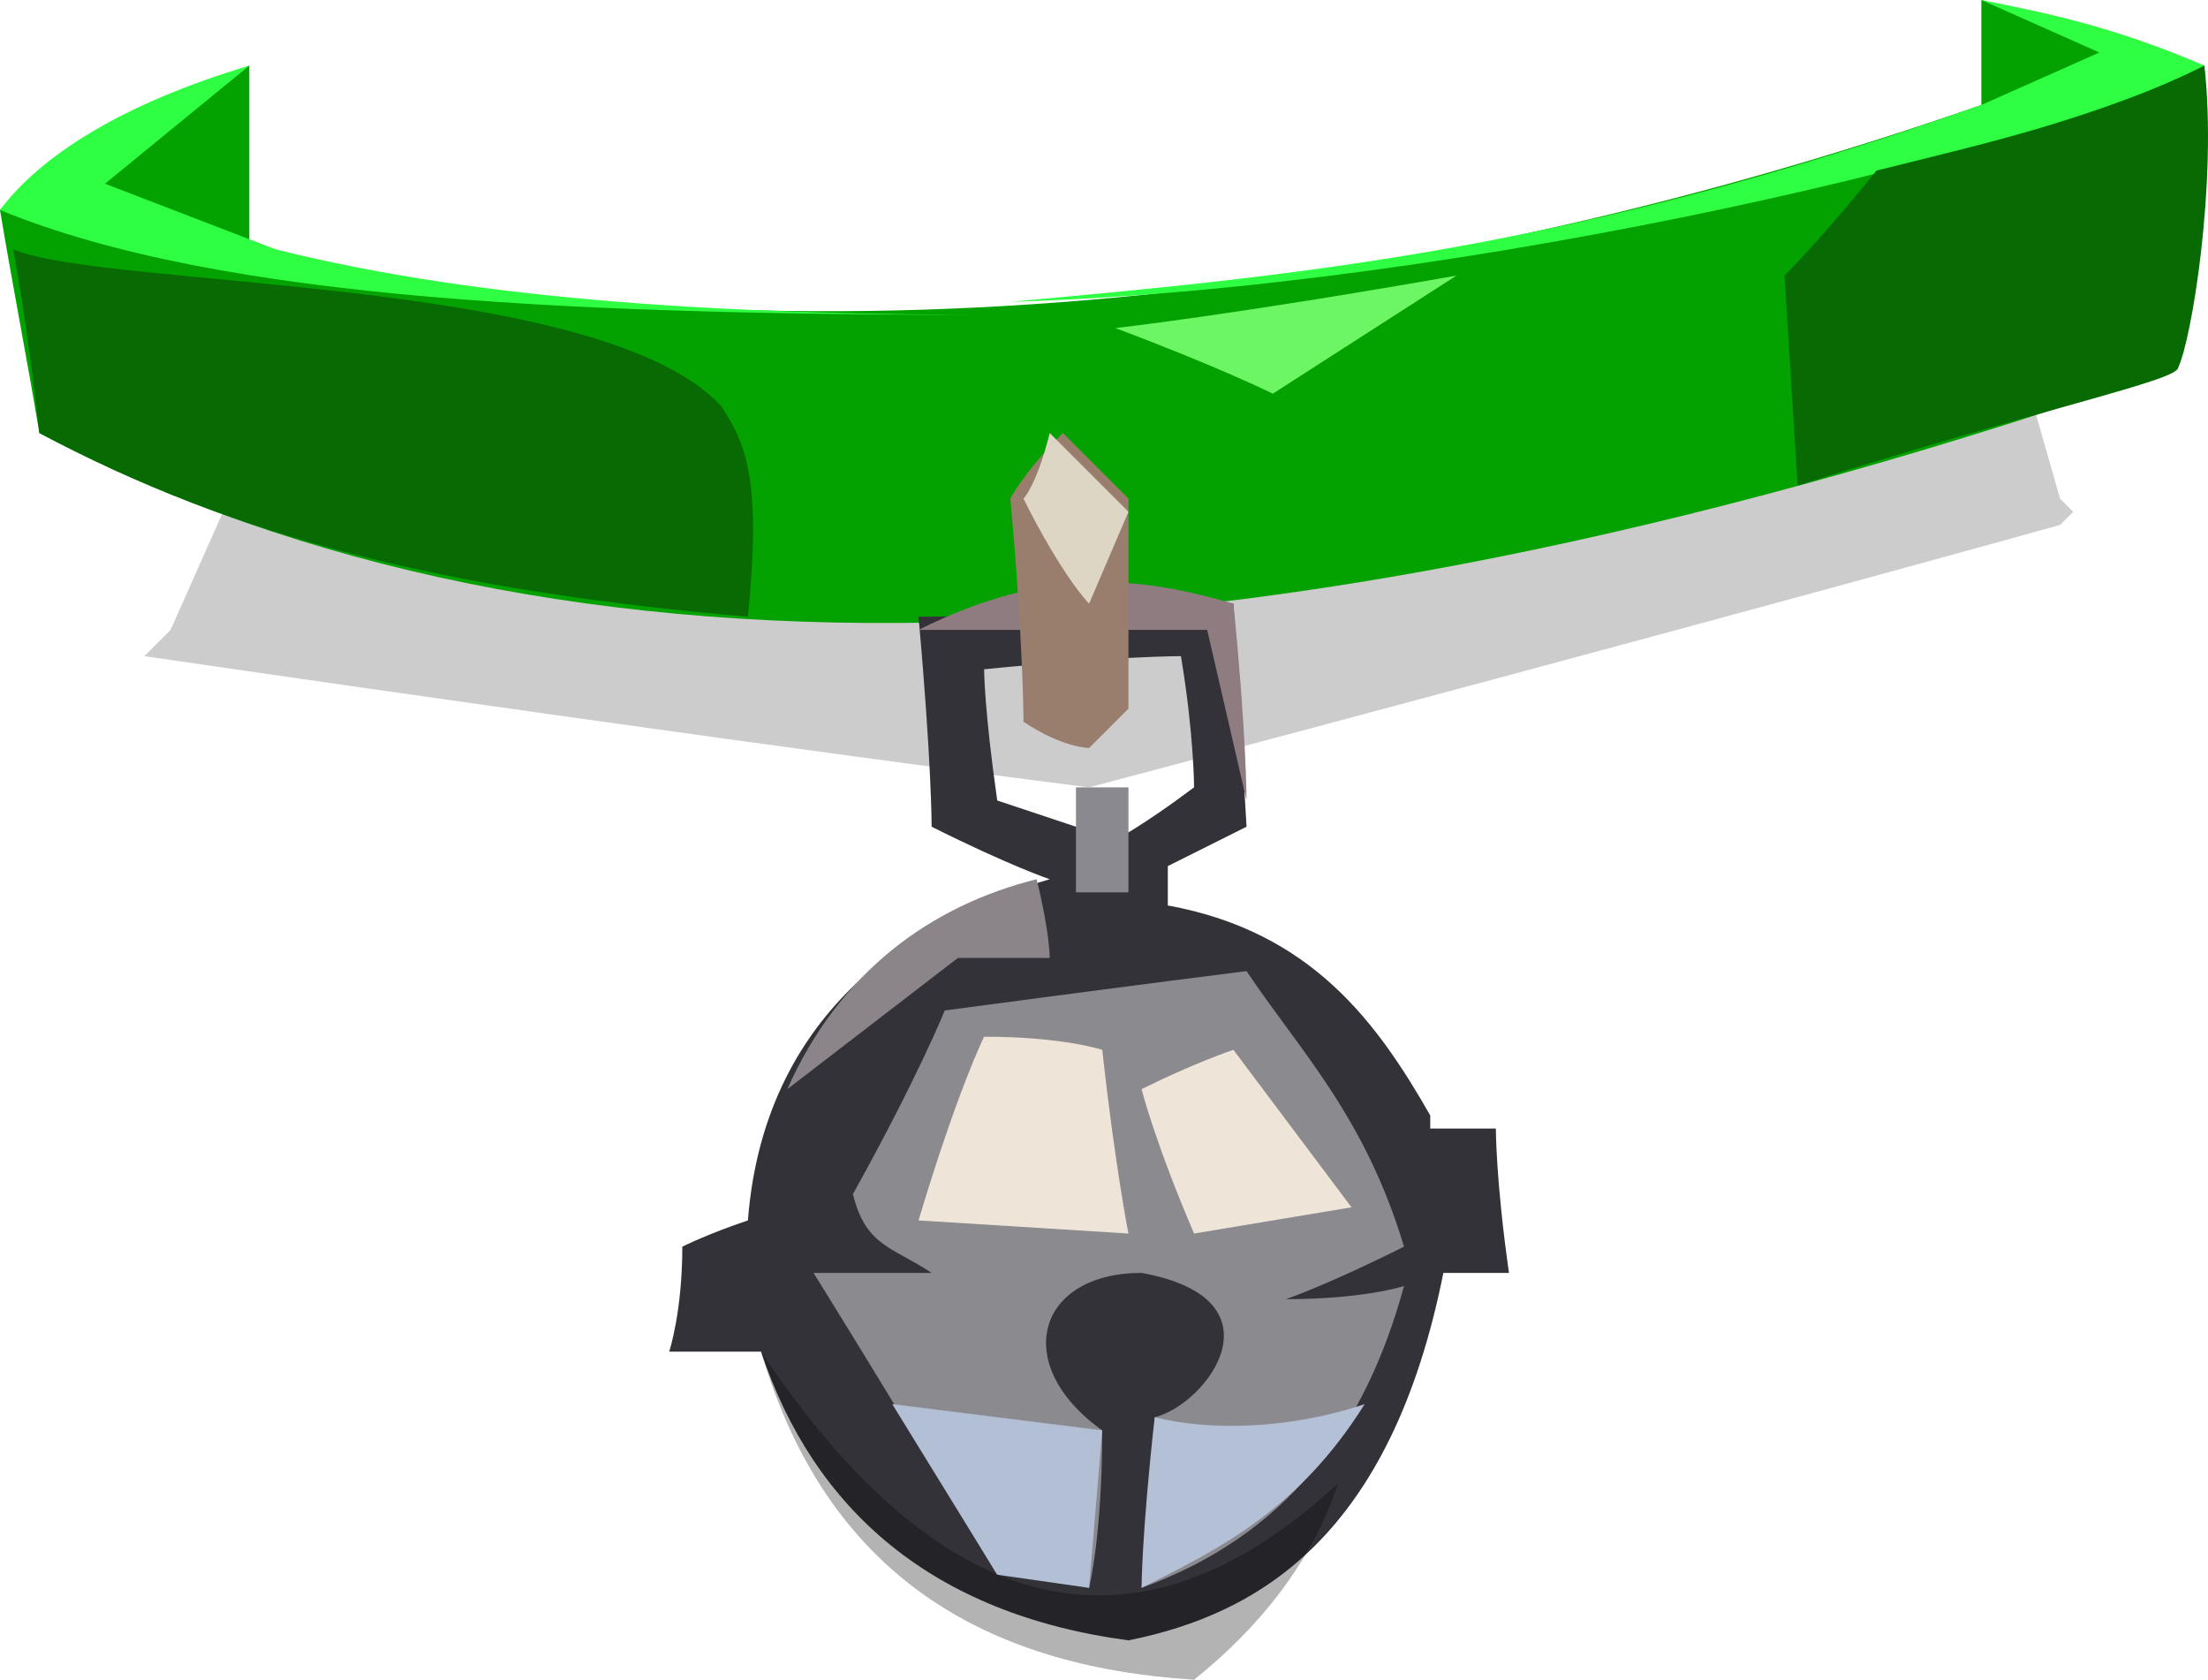 <?xml version="1.0" encoding="UTF-8" standalone="no"?>
<svg
   width="168.273"
   height="128"
   viewBox="0 0 168.273 128"
   version="1.1"
   id="svg24"
   sodipodi:docname="cb-layer-1157.svg"
   xmlns:inkscape="http://www.inkscape.org/namespaces/inkscape"
   xmlns:sodipodi="http://sodipodi.sourceforge.net/DTD/sodipodi-0.dtd"
   xmlns="http://www.w3.org/2000/svg"
   xmlns:svg="http://www.w3.org/2000/svg">
  <sodipodi:namedview
     id="namedview26"
     pagecolor="#ffffff"
     bordercolor="#666666"
     borderopacity="1.0"
     inkscape:pageshadow="2"
     inkscape:pageopacity="0.0"
     inkscape:pagecheckerboard="0" />
  <defs
     id="defs2" />
  <g
     transform="translate(0,-1)"
     id="id-99409">
    <path
       d="m 17,40 -4,9 -2,2 c 48,7 72,10 72,10 49,-13 74,-20 74,-20 l 1,-1 -1,-1 -2,-7 C 63,37 17,40 17,40 Z"
       fill="#000000"
       fill-opacity="0.2"
       id="id-99410" />
    <path
       d="m 151,1 c 7,2 14,4 17,5 0,11 -2,23 -2,23 C 97,53 43,55 3,34 2,28 1,23 0,17 6,12 11,9 19,6 v 14 c 40,9 86,5 132,-11 z"
       fill="#04a200"
       id="id-99411" />
    <path
       d="m 1,20 c 7,3 45,2 54,12 2,3 3,6 2,16 C 34,46 18,42 3,34 2,25 1,20 1,20 Z"
       fill="#076a02"
       id="id-99412" />
    <path
       d="m 85,26 c 8,3 12,5 12,5 l 14,-9 c -17,3 -26,4 -26,4 z"
       fill="#6df664"
       id="id-99413" />
    <path
       d="m 151,1 c 5,1 10,2 17,5 -11,6 -56,17 -91,18 22,-2 43,-4 74,-15 l 9,-4 z"
       fill="#2fff42"
       id="id-99414" />
    <path
       d="m 19,6 -11,9 13,5 c 16,4 35,5 56,5 C 45,25 17,24 0,17 3,13 9,9 19,6 Z"
       fill="#2fff42"
       id="id-99415" />
    <path
       d="m 168,6 c -8,4 -17,6 -25,8 -4,5 -7,8 -7,8 l 1,16 c 19,-6 29,-8 29,-9 1,-2 3,-14 2,-23 z"
       fill="#076a02"
       id="id-99416" />
    <path
       d="m 94,47 1,17 -6,3 c 0,0 0,1 0,3 11,2 16,9 20,16 v 1 0 0 0 h 5 c 0,0 0,4 1,11 0,0 -2,0 -5,0 -4,20 -14,26 -24,28 -15,-2 -24,-10 -28,-22 v 0 h -7 c 0,0 1,-3 1,-8 0,0 2,-1 5,-2 1,-13 9,-22 23,-26 0,0 -3,-1 -9,-4 0,0 0,-5 -1,-16 0,0 8,0 24,-1 z m -4,4 c 0,0 -5,0 -15,1 0,0 0,3 1,10 v 0 l 9,3 c 0,0 2,-1 6,-4 0,0 0,-4 -1,-10 z"
       fill="#333239"
       id="id-99417" />
    <path
       d="m 70,49 c 10,-5 17,-4 24,-2 1,10 1,15 1,15 L 92,49 c -15,0 -22,0 -22,0 z"
       fill="#8e7c81"
       id="id-99418" />
    <path
       d="m 77,39 c 1,11 1,17 1,17 3,2 5,2 5,2 2,-2 3,-3 3,-3 0,-11 0,-16 0,-16 l -5,-5 c -3,3 -4,5 -4,5 z"
       fill="#9a7e6d"
       id="id-99419" />
    <path
       d="m 80,34 c -1,4 -2,5 -2,5 3,6 5,8 5,8 l 3,-7 c -4,-4 -6,-6 -6,-6 z"
       fill="#ded6c5"
       id="id-99420" />
    <path
       d="m 72,78 c 15,-2 23,-3 23,-3 4,6 9,11 12,21 -6,3 -9,4 -9,4 6,0 9,-1 9,-1 -3,11 -9,19 -20,23 1,-9 1,-13 1,-13 4,-1 10,-9 -1,-11 -8,0 -10,7 -3,12 0,8 -1,12 -1,12 -5,-1 -7,-1 -7,-1 -9,-15 -14,-23 -14,-23 6,0 9,0 9,0 -3,-2 -5,-2 -6,-6 5,-9 7,-14 7,-14 z"
       fill="#8b8a8f"
       id="id-99421" />
    <path
       d="m 75,80 c 6,0 9,1 9,1 1,9 2,14 2,14 L 70,94 c 3,-10 5,-14 5,-14 z"
       fill="#eee4d7"
       id="id-99422" />
    <path
       d="m 87,84 c 4,-2 7,-3 7,-3 6,8 9,12 9,12 L 91,95 C 88,88 87,84 87,84 Z"
       fill="#eee4d7"
       id="id-99423" />
    <polygon
       points="83,122 76,121 68,108 84,110 "
       fill="#b3bfd5"
       id="id-99424" />
    <path
       d="m 88,109 c -1,9 -1,13 -1,13 6,-3 12,-6 17,-14 -6,2 -12,2 -16,1 z"
       fill="#b4c0d5"
       id="id-99425" />
    <path
       d="m 79,68 c 1,4 1,6 1,6 -5,0 -7,0 -7,0 L 60,84 C 64,75 71,70 79,68 Z"
       fill="#8b858a"
       id="id-99426" />
    <path
       d="m 82,69 c 3,0 4,0 4,0 0,-5 0,-8 0,-8 h -4 c 0,6 0,8 0,8 z"
       fill="#8a898f"
       id="id-99427" />
    <path
       d="m 102,114 c -2,6 -6,11 -11,15 -16,-1 -28,-8 -33,-25 14,21 29,24 44,10 z"
       fill="#000000"
       opacity="0.3"
       id="id-99428" />
  </g>
</svg>
